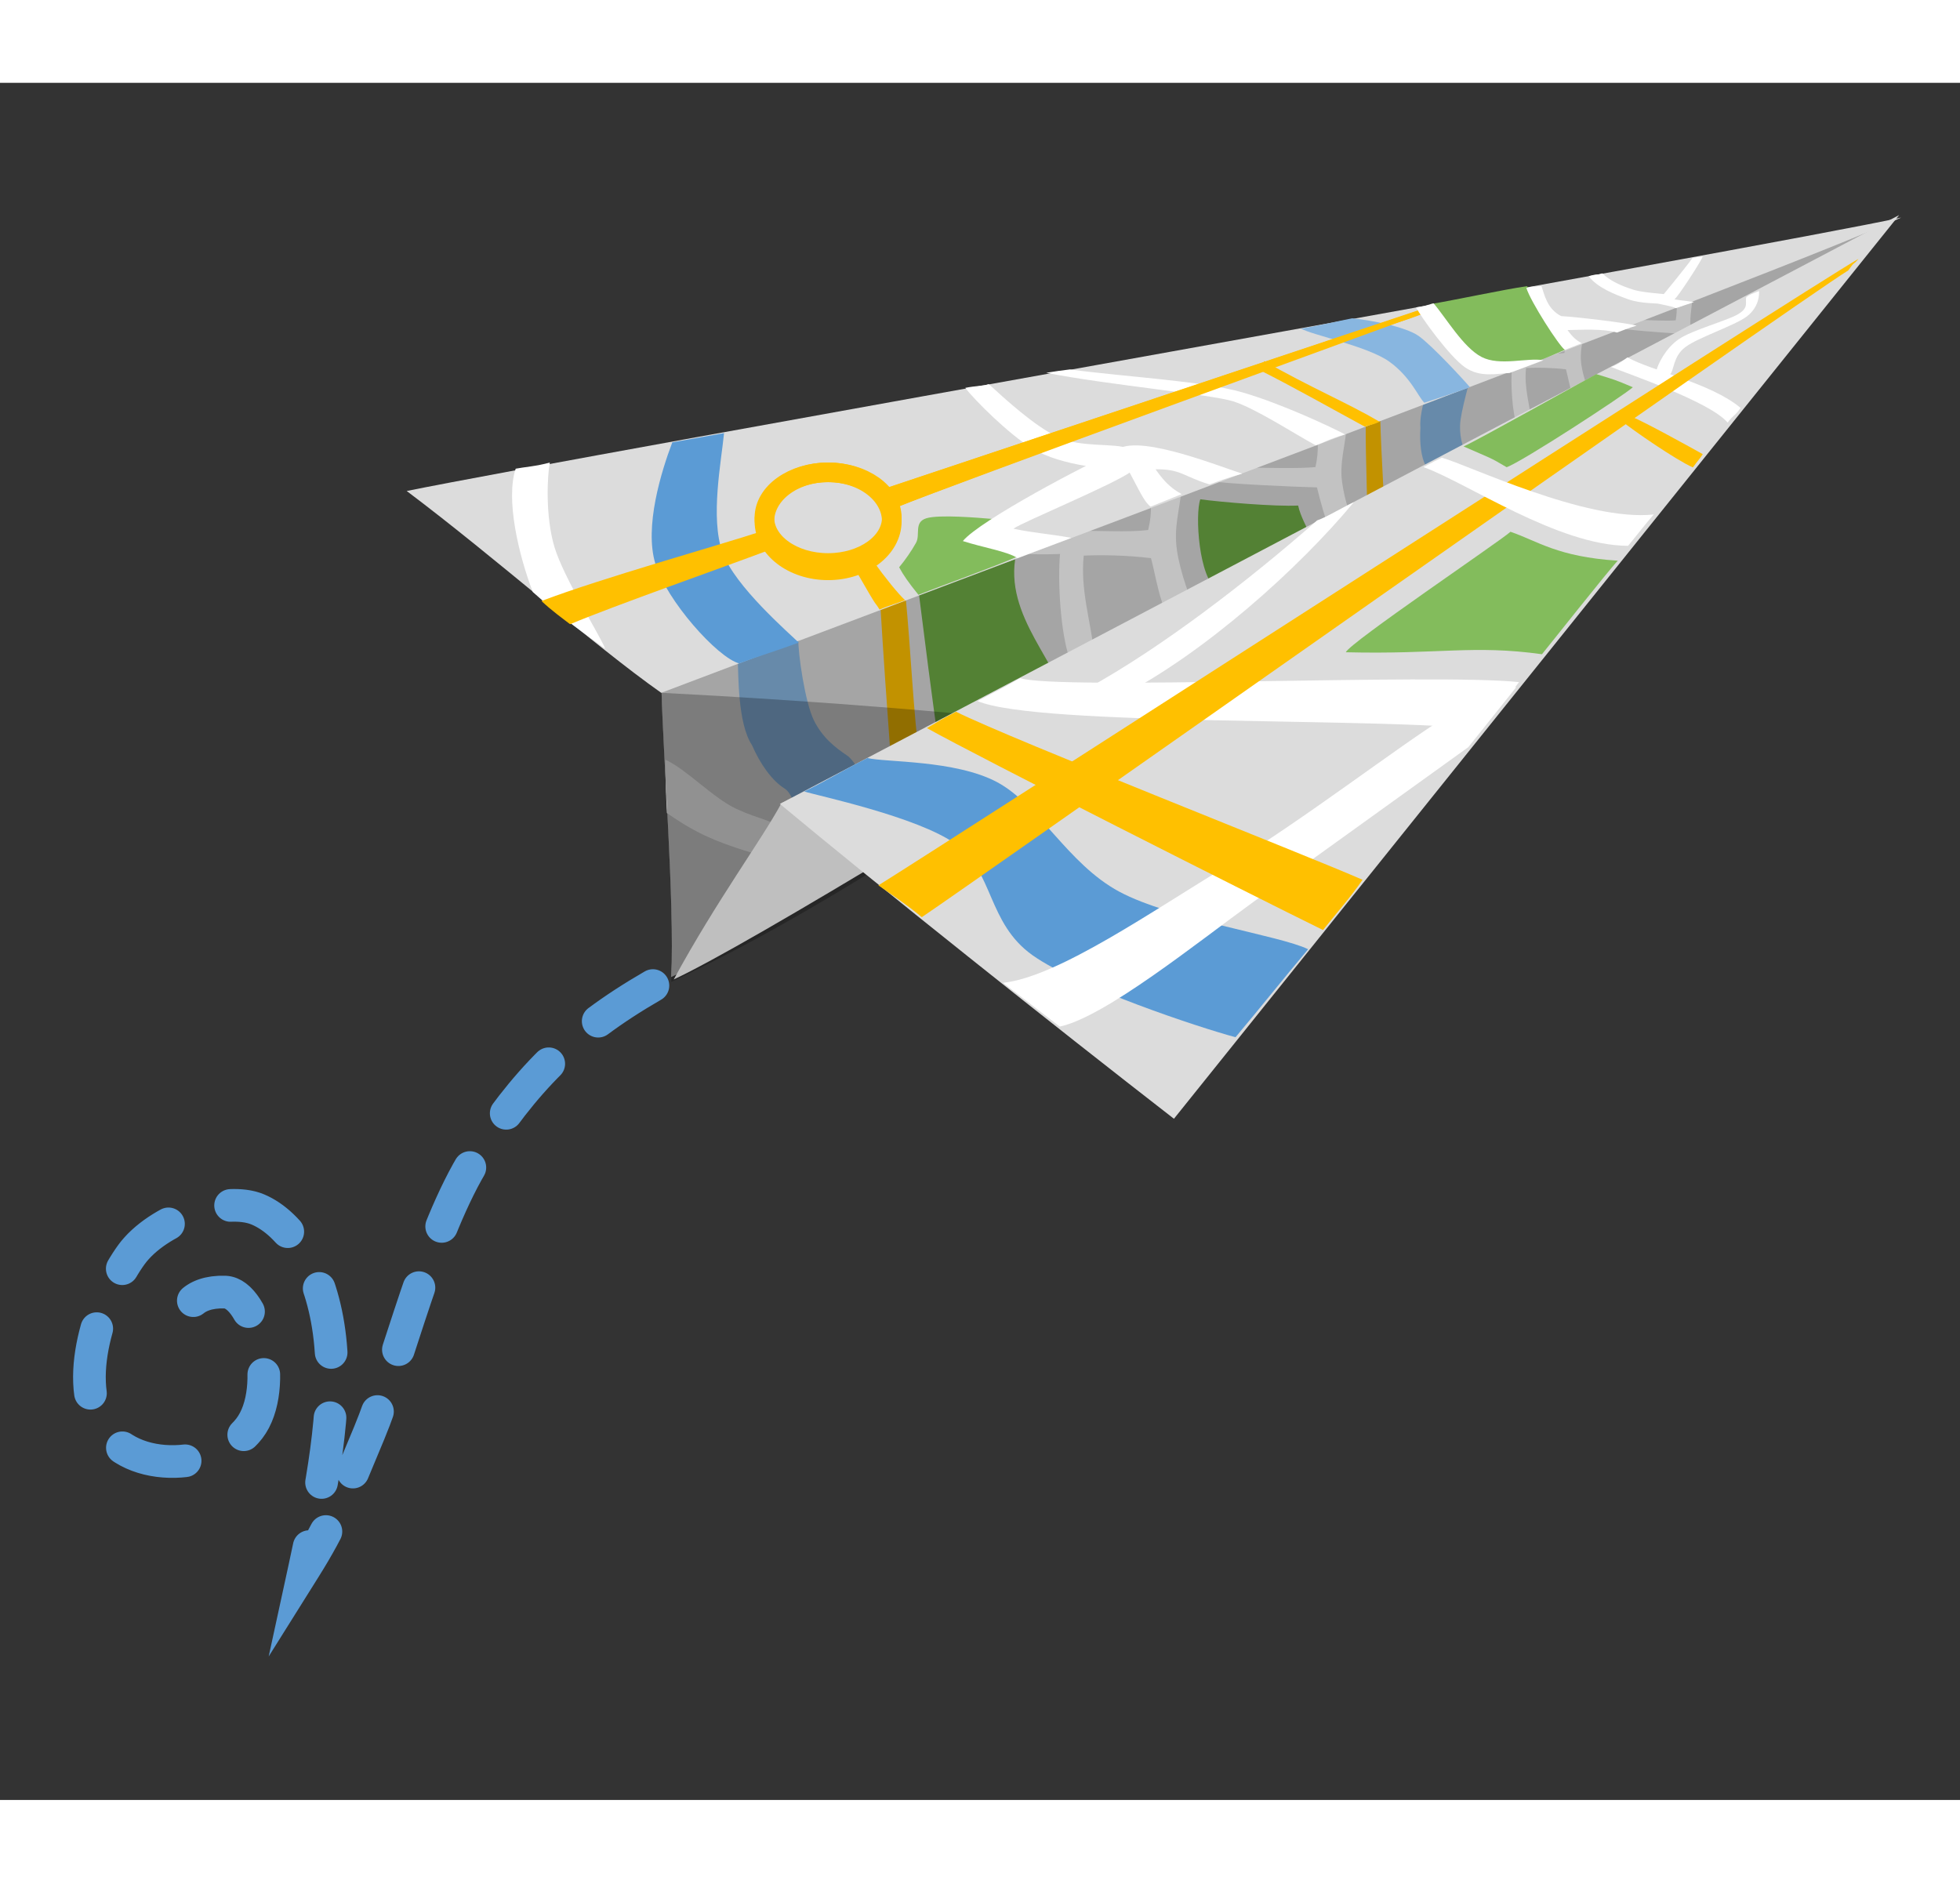 <?xml version="1.0" encoding="utf-8"?>
<svg version="1.1" width="229pt" height="220pt" preserveAspectRatio="xMidYMid meet"  id="Layer_1" xmlns="http://www.w3.org/2000/svg" xmlns:xlink="http://www.w3.org/1999/xlink" x="0px" y="0px"
	 viewBox="0 0 800 700.943" enable-background="new 0 0 1734 1647.943" xml:space="preserve">
    <rect x="0" y="0" width="800" height="700.943" fill="#333333" stroke="none"/>
    <defs>
        <clipPath id="clip0">
            <rect x="411" y="16" width="914" height="652" />
        </clipPath>
    </defs>
    <g clip-path="url(#clip0)" transform="translate(-411 -16)">
        <path
            d="M681 263.794C681.666 291.319 686.328 350.366 684.996 381 747.6 351.698 1122.17 113.845 1181 73 1114.62 100.082 754.926 233.604 681 263.794Z"
            fill="#D9D9D9" fill-rule="evenodd" />
        <path
            d="M712.097 251.374C712.454 257.048 711.99 277.403 717.929 286.337 721.288 294.108 726.116 300.851 731.25 304.083 736.384 307.316 736.291 320.827 742.734 320.231 749.623 317.705 763.572 316.81 767.903 314.675 769.239 311.428 761.545 293.762 756.75 290.583 751.955 287.405 746.618 283.234 743.135 276.106 739.652 268.977 736.641 248.844 736.852 242.727L712.097 251.374Z"
            fill="#88B6E0" fill-rule="evenodd" />
        <path
            d="M774.976 297.376C781.125 295.986 783.061 295.624 786.459 292.953 783.812 273.883 782.677 246.287 780.626 225.708 776.716 226.292 774.911 227.232 770.301 228.61 771.399 247.675 773.01 270.11 774.976 297.376Z"
            fill="#FFC000" fill-rule="evenodd" />
        <path
            d="M795.054 292.18C801.203 290.79 843.722 275.344 847.12 272.673 844.473 253.604 820.172 234.007 825.787 208.095 822.377 209.429 790.489 221.786 785.879 223.163 788.476 243.229 791.087 265.414 795.054 292.18Z"
            fill="#6DA945" fill-rule="evenodd" />
        <path
            d="M893.335 181.541C892.354 190.868 890.096 197.498 891.342 206.507 892.587 215.515 896.881 227.45 900.81 235.591 904.738 243.732 912.565 251.15 914.913 255.352 907.977 251.846 911.356 261.534 898.241 253.182 883.717 231.146 884.119 222.592 880.796 210.029 871.311 208.888 860.966 208.616 853.333 209 851.923 223.106 856.055 235 858 251 856.722 253.334 849.5 257.167 847.667 251.333 843.833 240.833 842.646 219.134 843.666 208.333 838.409 208.533 826.006 208.645 825.787 207.529 833.476 205.336 840.773 201.901 849.02 198.971 860.563 198.629 870.369 199.621 879.633 198.552 880.51 194.693 880.919 192.133 880.729 186.916 884.992 185.207 889.626 182.725 893.335 181.541Z"
            fill="#FFFFFF" fill-rule="evenodd" />
        <path
            d="M960.539 157.709C959.686 165.809 957.763 171.666 958.815 179.094 959.866 186.521 961.827 192.902 966.848 202.272 971.869 211.643 987.054 231.595 988.939 235.319 983.318 232.08 973.088 226.825 962.473 219.201 956.689 209.686 951.172 192.175 948.544 181.142 940.491 180.989 910.969 179.697 904.573 178.5 911.51 176.409 912.733 175.325 919.666 173.093 929.055 173.103 940.377 173.547 947.918 172.862 948.654 169.523 949.002 166.554 948.879 162.004 952.356 160.628 957.516 158.643 960.539 157.709Z"
            fill="#FFFFFF" fill-rule="evenodd" />
        <path
            d="M907.831 222.795C900.279 218.35 898.707 192.119 900.925 186 908.87 187.111 931.612 189.046 940.849 188.552 942.758 197.442 951.743 206.963 946.24 212.67 940.737 218.377 915.384 227.24 907.831 222.795Z"
            fill="#6DA945" fill-rule="evenodd" />
        <path
            d="M969.4 210.002C973.473 208.626 974.752 208.253 977.083 205.965 976.16 190.762 974.8 168.562 974.329 152.121 972.1 152.333 971.503 153.724 968.435 155.025 968.347 170.291 969.267 188.188 969.4 210.002Z"
            fill="#FFC000" fill-rule="evenodd" />
        <path
            d="M682.531 292.283C691.135 296.143 702.129 308.034 711.65 312.418 721.172 316.801 726.793 317.04 729.66 320.584 732.528 324.129 731.592 324.974 728.856 333.685 706.672 326.949 698.142 324.486 683.246 314.098 682.903 309.221 682.54 296.434 682.531 292.283Z"
            fill="#FFFFFF" fill-rule="evenodd" />
        <path
            d="M996.703 132.393C995.315 136.366 990.094 149.294 990.754 156.85 990.372 162.985 991.053 168.77 992.871 172.224 994.69 175.678 990.886 184.913 994.461 186.06 998.809 185.993 1006.44 188.747 1009.32 188.33 1010.93 186.428 1011.77 172.465 1010.12 169.13 1008.46 165.795 1006.8 161.649 1006.94 155.924 1007.07 150.198 1011.4 136.432 1012.15 131.809L996.703 132.393Z"
            fill="#88B6E0" fill-rule="evenodd" />
        <path
            d="M1057.67 116.408C1057.06 121.811 1055.71 125.656 1056.42 130.869 1057.14 136.081 1059.65 142.98 1061.96 147.684 1064.27 152.387 1068.89 156.661 1070.27 159.088 1066.17 157.076 1068.15 162.677 1060.39 157.876 1051.84 145.155 1052.1 140.201 1050.16 132.936 1044.54 132.3 1038.4 132.17 1033.88 132.413 1033 140.584 1035.42 147.46 1036.53 156.719 1035.77 158.073 1031.48 160.311 1030.41 156.939 1028.16 150.869 1027.51 138.308 1028.15 132.052 1025.03 132.181 1017.67 132.279 1017.55 131.634 1022.11 130.343 1026.45 128.336 1031.35 126.617 1038.19 126.389 1044 126.937 1049.5 126.294 1050.03 124.057 1050.28 122.574 1050.18 119.554 1052.71 118.553 1055.47 117.104 1057.67 116.408Z"
            fill="#FFFFFF" fill-rule="evenodd" />
        <path
            d="M1101.83 103.361C1101.46 108.575 1100.47 112.327 1101.16 117.133 1101.85 121.94 1103.04 126.084 1105.99 132.2 1108.94 138.316 1117.74 151.401 1118.85 153.83 1115.65 151.661 1109.84 148.128 1103.78 143.06 1100.4 136.84 1097.05 125.465 1095.43 118.311 1090.9 118.099 1074.32 116.851 1070.71 115.99 1074.58 114.738 1075.25 114.055 1079.11 112.713 1084.38 112.851 1090.74 113.296 1094.96 112.96 1095.32 110.816 1095.48 108.906 1095.34 105.968 1097.28 105.129 1100.14 103.921 1101.83 103.361Z"
            fill="#FFFFFF" fill-rule="evenodd" />
        <path
            d="M681 265C681.665 292.712 686.323 352.159 684.993 383 747.543 353.5 795.232 318.86 860 279.75 811.646 273.492 742.219 268.129 681 265Z"
            fill="#000000" fill-rule="evenodd" fill-opacity="0.251" />
        <path
            d="M681 263.794C681.667 291.319 686.339 350.366 685.004 381 747.733 351.698 1123.05 113.845 1182 73 1115.49 100.082 755.074 233.604 681 263.794Z"
            fill="#000000" fill-rule="evenodd" fill-opacity="0.239" />
        <path
            d="M729.98 310.001C721.984 324.862 703.325 350.06 686 382 748.635 352.722 1124.14 113.812 1183 73 1117.92 104.052 802.985 274.288 729.98 310.001Z"
            fill="#BFBFBF" fill-rule="evenodd" />
        <path
            d="M577 182.616C649.143 168 1132.17 82.959 1187 71 1144.6 90.931 779.445 227.573 680.886 265 652.917 245.29 614.071 210.521 577 182.616Z"
            fill="#DCDCDC" fill-rule="evenodd" />
        <path
            d="M685.411 162.75C680.89 174.681 673.933 197.208 678.483 212.25 683.032 227.292 703.86 250.667 712.708 253 720.722 250 728.986 247.5 737 244.5 733.244 240.75 710.858 221.542 705.863 207.583 700.868 193.625 705.376 170.694 706.531 159L685.411 162.75Z"
            fill="#5B9BD5" fill-rule="evenodd" />
        <path
            d="M621.487 173.511C624.77 172.869 630.064 172.507 635.413 171 634.394 176.273 633.517 192.734 637.281 205.401 641.046 218.068 656.415 242.424 658 247 651.688 242.285 640.069 234.431 628.45 223.815 622.62 208.512 617.326 185.899 621.487 173.511Z"
            fill="#FFFFFF" fill-rule="evenodd" />
        <path
            d="M723 195C723 183.954 734.641 175 749 175 763.359 175 775 183.954 775 195 775 206.046 763.359 215 749 215 734.641 215 723 206.046 723 195Z"
            stroke="#FFC000" stroke-width="8" stroke-miterlimit="8" fill="none" fill-rule="evenodd" />
        <path
            d="M632 227.521C636.289 231.527 640.244 234.348 643.698 237 661.524 229.496 705.559 214.008 725 206.702 724.053 203.373 724.582 203.175 722.076 199 703.86 204.981 656.789 218.099 632 227.521Z"
            fill="#FFC000" fill-rule="evenodd" />
        <path
            d="M770.002 231.019C773.987 229.274 777.648 228.345 780.415 227.188 777.543 224.551 771.955 217.604 767.693 211.6 764.678 213.195 764.38 212.718 760.868 216.007 770.352 232.583 767.608 227.054 770.002 231.019Z"
            fill="#FFC000" fill-rule="evenodd" />
        <path
            d="M785.877 225C781.774 219.918 779.723 216.961 778 213.754 780.462 210.796 783.046 207.089 784.892 203.757 786.738 200.424 783.908 195.384 789.077 193.76 794.246 192.135 810.41 193.552 815.908 194.01 821.405 194.468 821.692 194.426 822.062 196.509 822.431 198.592 818.779 203.798 826 209.505 816.482 213.712 794.82 221.418 785.877 225Z"
            fill="#83BC5C" fill-rule="evenodd" />
        <path
            d="M866.621 166.498C878.099 161.754 879.865 169.332 872.868 174.582 865.872 179.832 828.638 195.152 824.64 198 833.303 199.847 837.745 199.861 848.296 201.75L826.306 210C822.199 207.272 812.154 205.692 804 203.05 810.886 194.633 855.143 171.243 866.621 166.498Z"
            fill="#FFFFFF" fill-rule="evenodd" />
        <path
            d="M918 175.546C911.106 177.537 908.497 178.544 904.662 179.922 894.159 176.761 892.991 173.587 882.654 173.762 885.322 177.504 888.101 181.084 893.325 183.894L880.654 189C876.544 186.347 871.826 171.517 866 166.679 872.891 158.493 905.221 171.285 918 175.546Z"
            fill="#FFFFFF" fill-rule="evenodd" />
        <path
            d="M960 159.517C953.136 161.556 951.867 162.589 948.049 164 938.519 158.77 923.517 148.975 914.524 146.069 905.532 143.162 862.678 139.26 838 134.361 845.03 133.346 841.78 133.692 847.645 133 871.1 136.111 901.899 137.706 918.01 142.333 934.122 146.96 954.952 156.819 960 159.517Z"
            fill="#FFFFFF" fill-rule="evenodd" />
        <path
            d="M926.966 129.572C926.114 133.786 926.046 130.33 925.107 133.244 938.724 140.068 953.614 148.522 968.074 156.358 971.009 155.323 971.605 155.609 974.017 154.302 960.853 146.572 945.907 140.395 926.966 129.572Z"
            fill="#FFC000" fill-rule="evenodd" />
        <path
            d="M1010.97 140.251C1008.25 137.034 995.731 123.47 990.188 119.437 984.646 115.403 969.478 112.733 962.878 112.133 956.694 113.366 949.488 115.089 942.086 116.339 946.133 118.829 969.277 123.506 978.045 129.799 986.813 136.092 989.873 144.187 992.36 146.596 998.062 144.731 1004.51 142.616 1010.97 140.251Z"
            fill="#88B6E0" fill-rule="evenodd" />
        <path
            d="M1101.85 87.454C1105.18 87.019 1103.32 87.06 1106 87 1104.48 90.147 1095.8 103.502 1094.45 104.365 1097.38 104.924 1098.87 104.929 1102.43 105.501L1095.02 108C1093.63 107.174 1089.75 106.695 1087 105.895 1089.32 103.345 1099.26 91.096 1101.85 87.454Z"
            fill="#FFFFFF" fill-rule="evenodd" />
        <path
            d="M871.131 165.187C866.251 162.963 852.285 165.019 842.861 160.655 833.438 156.29 821.154 145.001 814.592 139 812.32 139.797 809.207 139.671 805 140.511 808.618 145.379 823.005 159.689 832.26 165.187 844.292 172.699 865.662 174 872.141 174 878.619 174 876.011 167.411 871.131 165.187Z"
            fill="#FFFFFF" fill-rule="evenodd" />
        <path
            d="M771 182.012C775.278 185.95 774.222 186.393 777.667 189 795.444 181.624 982.611 113.577 1002 106.395 1000.81 105.868 1000.5 105.841 997 106.479L771 182.012Z"
            fill="#FFC000" fill-rule="evenodd" />
        <path
            d="M771 181.993C775.271 185.941 774.217 186.386 777.657 189 795.408 181.604 929.123 132.637 948.483 125.435 947.539 122.154 998.407 111.115 995.911 107L771 181.993Z"
            fill="#FFC000" fill-rule="evenodd" />
        <path
            d="M723 193.5C723 183.283 734.641 175 749 175 763.359 175 775 183.283 775 193.5 775 203.717 763.359 212 749 212 734.641 212 723 203.717 723 193.5Z"
            stroke="#FFC000" stroke-width="8" stroke-miterlimit="8" fill="none" fill-rule="evenodd" />
        <path
            d="M1093.72 102.832C1091.9 104.492 1093.15 104.248 1091.23 106.371 1087.31 105.915 1080.79 106.235 1075.49 104.328 1070.19 102.421 1062.96 99.614 1059.44 94.926 1063.88 93.708 1062.06 94.74 1064.99 93.772 1068.19 96.891 1072.87 98.935 1077.66 100.445 1082.44 101.955 1091.87 102.053 1093.72 102.832Z"
            fill="#FFFFFF" fill-rule="evenodd" />
        <path
            d="M995.001 106.308C994.862 113.757 1006.88 124.622 1013.95 128.57 1021.01 132.518 1030.39 130.614 1037.4 129.998 1043.41 127.87 1042.04 128.234 1050 124.874 1048.94 120.001 1039.71 108.857 1034.31 99 1024.57 100.4 1004.9 104.656 995.001 106.308Z"
            fill="#83BC5C" fill-rule="evenodd" />
        <path
            d="M1079 115.128C1075.26 116.183 1073.09 117.216 1071.01 117.945 1065.31 116.271 1056.41 116.835 1050.8 116.928 1052.25 118.91 1053.76 120.806 1056.59 122.295L1049.72 125C1047.48 123.594 1035.66 105.26 1034 99.702 1036.71 98.945 1036.98 99.242 1040.18 99 1041.34 102.334 1042.44 108.288 1048.2 111.225 1054.4 111.551 1075.2 114.008 1079 115.128Z"
            fill="#FFFFFF" fill-rule="evenodd" />
        <path
            d="M989 107.655C993.144 106.985 991.37 107.363 996.11 106 1001.1 111.743 1008.22 124.027 1015.71 127.901 1023.19 131.776 1034.36 128.059 1041 129.248L1027.16 134.445C1022.52 134.582 1015.27 136.563 1008.91 132.098 1002.55 127.633 990.804 111.37 989 107.655Z"
            fill="#FFFFFF" fill-rule="evenodd" />
        <path d="M0 124.773 455.935 0 53.908 323.348C39.32 273.659 15.366 184.791 0 124.773Z"
            fill="#DCDCDC" fill-rule="evenodd"
            transform="matrix(0.398 -0.918 -0.918 -0.398 1004.7 488.531)" />
        <path
            d="M38.269 0.178C33.908 5.688 9.7 32.044 7.521 43.038 3.782 41.313 4.28 42.399 0 40.359 5.582 25.711 24.679 9.436 30.508 0 32.986 0.338 35.932 0.687 38.269 0.178Z"
            fill="#FFFFFF" fill-rule="evenodd"
            transform="matrix(-0.876 0.482 0.482 0.876 1102 113.368)" />
        <path
            d="M944.934 369.664C933.526 364.04 889.02 357.545 867.851 346.173 846.682 334.801 835.048 310.525 817.92 301.432 800.791 292.339 772.258 293.427 765.08 291.615 755.642 296.293 747.949 301.161 739.236 305.265 744.281 306.9 785.484 315.533 801.031 326.684 816.578 337.835 813.973 359.078 832.517 372.173 851.062 385.268 900.449 401.615 915.296 405.586 925.731 393.168 934.499 382.083 944.934 369.664Z"
            fill="#5B9BD5" fill-rule="evenodd" />
        <path
            d="M29.737 125.48C40.082 99.305 62.978 40.606 69.18 24.846L87.937 0C89.873 0.393 90.458 8.15 83.601 30.1 76.745 52.049 56.886 97.932 46.797 131.696 36.709 165.46 19.768 210.206 23.069 232.684L0.021 214.682C-0.74 195.775 19.392 151.656 29.737 125.48Z"
            fill="#FFFFFF" fill-rule="evenodd"
            transform="matrix(-0.248 -0.969 -0.969 0.248 1051.58 348.029)" />
        <path
            d="M827.422 259C842.51 264.021 996.863 256.963 1031 260.631 1025.93 267.593 1021.35 272.282 1016.03 280 975.693 274.906 834.619 278.87 810 268.359 819.826 263.275 819.878 263.233 827.422 259Z"
            fill="#FFFFFF" fill-rule="evenodd" />
        <path
            d="M769.534 343.587C775.988 348.17 781.351 351.624 787.254 356.582 806.259 343.927 1144.46 105.46 1165.4 92.564 1168.23 88.528 1167.07 90.759 1169.58 87.846 1149.75 99.035 796.209 327.034 769.534 343.587Z"
            fill="#FFC000" fill-rule="evenodd" />
        <path
            d="M950.999 361.825C957.002 354.305 962.114 348.623 967.15 341.319 945.028 331.558 824.296 284.184 801.2 272.72 794.997 275.965 794.87 276.152 789.337 279.403 809.96 290.951 921.425 347.306 950.999 361.825Z"
            fill="#FFC000" fill-rule="evenodd" />
        <path
            d="M1027.53 199.261C1022.81 203.442 961.998 244.464 960.308 248.442 998.316 249.376 1012.3 245.338 1040.37 249.249 1042.71 246.437 1067.95 214.494 1071.33 211.066 1046.63 209.485 1038.65 203.054 1027.53 199.261Z"
            fill="#83BC5C" fill-rule="evenodd" />
        <path
            d="M999.475 169C1010.29 171.997 1058.27 195.198 1086 192.202 1082.36 196.358 1079.34 200.392 1075.52 205 1046.86 204.922 1009.65 179.134 992 172.859 999.044 169.082 994.569 171.527 999.475 169Z"
            fill="#FFFFFF" fill-rule="evenodd" />
        <path
            d="M854.559 263.36C861.013 267.942 859.543 266.064 867.78 266.689 902.385 249.182 941.656 213.676 963.594 187.17 958.093 189.801 952.762 193.199 948.602 194.619 921.104 218.809 884.901 246.807 854.559 263.36Z"
            fill="#FFFFFF" fill-rule="evenodd" />
        <path
            d="M1073.02 154.133C1077.18 157.579 1094.84 169.812 1101.97 173 1104.32 169.726 1104.53 169.898 1106 167.572 1100.92 164.729 1082.55 154.564 1077.05 152.324 1071.56 150.084 1068.87 150.687 1073.02 154.133Z"
            fill="#FFC000" fill-rule="evenodd" />
        <path
            d="M1087.06 133.475C1086.45 135.895 1090.51 136.797 1092.48 135.198 1094.46 133.598 1093.63 127.858 1098.89 123.88 1104.15 119.903 1119.02 115.146 1124.03 111.333 1129.04 107.52 1129.12 102.189 1128.96 101 1125.34 102.517 1125.67 102.148 1123.78 103.46 1123.13 105.511 1125.06 107.602 1120.58 110.349 1116.1 113.096 1101.77 116.828 1096.18 120.682 1090.6 124.536 1087.68 131.056 1087.06 133.475Z"
            fill="#FFFFFF" fill-rule="evenodd" />
        <path
            d="M1025.95 172.901C1031.93 170.923 1074.34 143.251 1077.46 140.264 1069.91 137.063 1070.14 137.249 1062.56 134.906 1059.3 136.564 1012.83 162.61 1008.37 164.427 1019.44 169.299 1018.89 168.691 1025.95 172.901Z"
            fill="#83BC5C" fill-rule="evenodd" />
        <path
            d="M677.5 384.5C643.764 403.978 624.633 424.078 605.324 454.539 586.014 485.001 573.319 539.276 561.645 567.269 549.971 595.263 546.499 604.597 535.278 622.5 542.114 591.016 548.839 557.019 545.665 528.581 542.491 500.143 529.751 481.577 516.235 475.885 502.719 470.192 475.22 479.709 464.566 494.428 453.913 509.148 440.019 543.322 452.315 564.201 464.611 585.079 500.097 581.836 512.773 565.268 525.448 548.7 515.695 509.996 502.8 509.618 489.905 509.24 483.323 516.549 486.539 527.78"
            stroke="#5B9BD5" stroke-width="13.333" stroke-linecap="round" stroke-miterlimit="8"
            stroke-dasharray="26.667 26.667" fill="none" fill-rule="evenodd" />
    </g>
</svg>